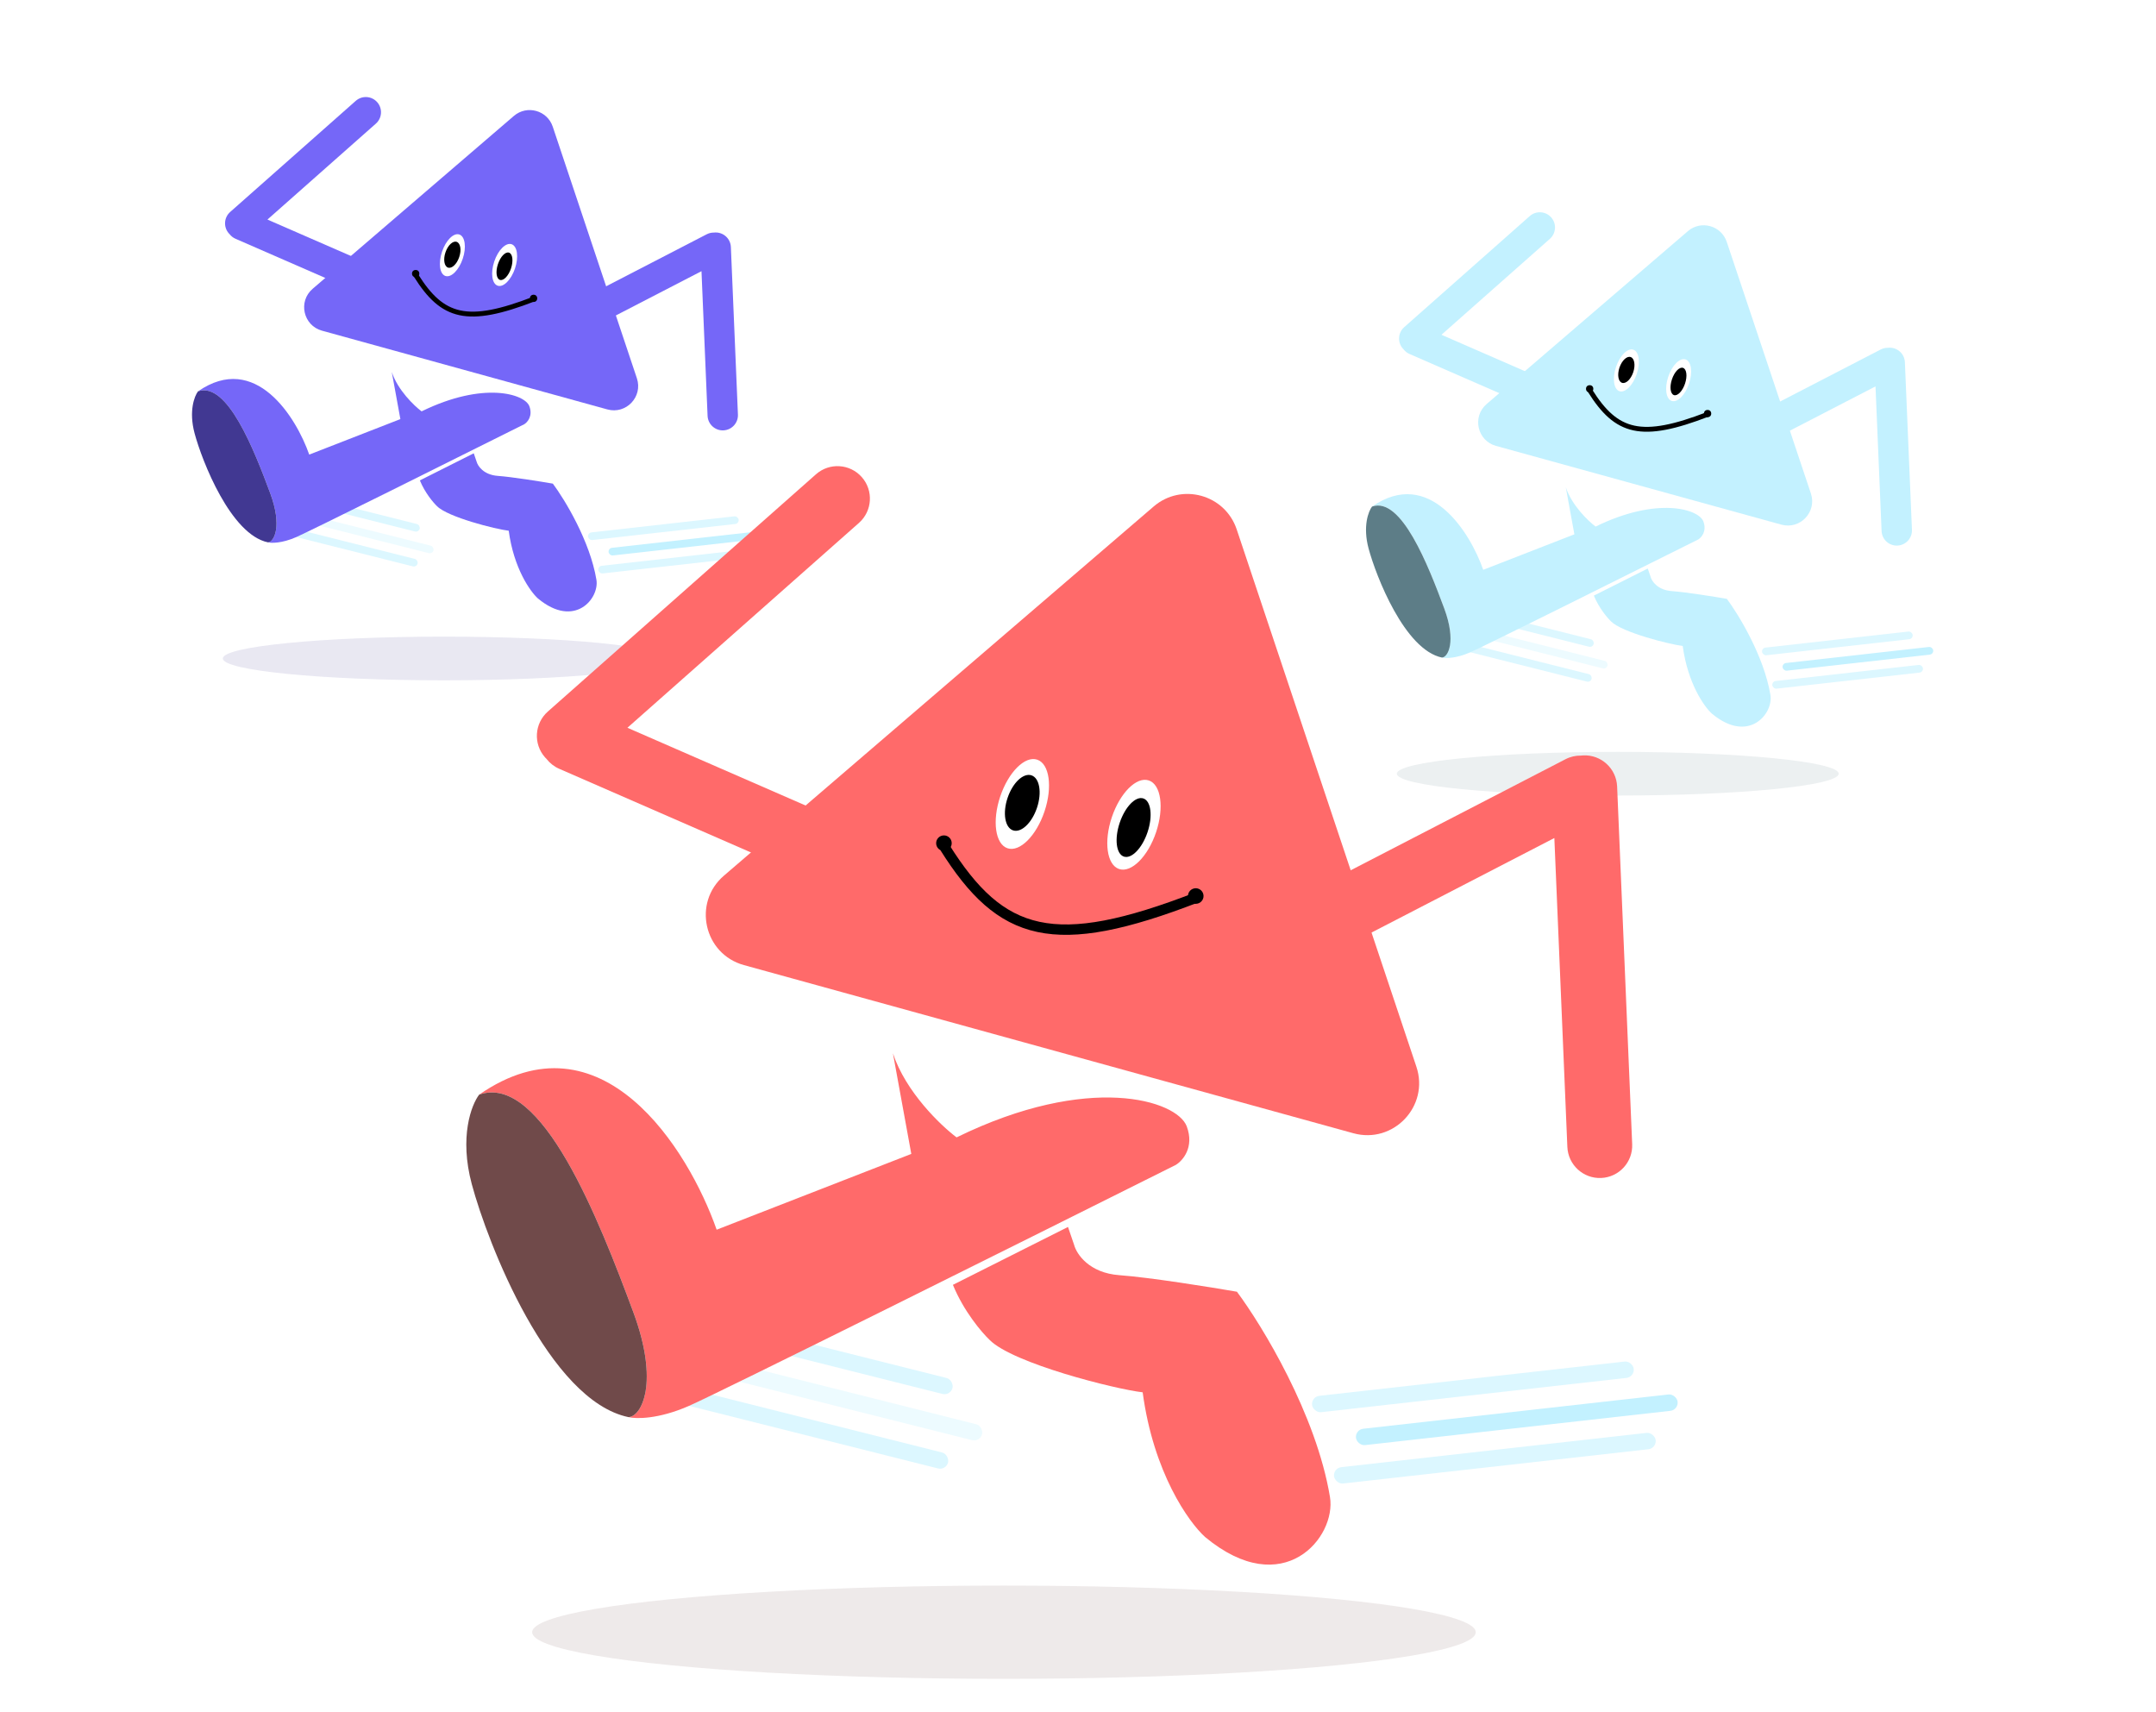 <svg width="393" height="312" viewBox="0 0 393 312" fill="none" xmlns="http://www.w3.org/2000/svg">
<g clip-path="url(#clip0_293_2920)">
<rect width="393" height="312" fill="white"/>
<rect x="49.498" y="95.306" width="27.627" height="1.405" rx="0.702" transform="rotate(14.113 49.498 95.306)" fill="#DCF7FF"/>
<rect x="52.401" y="92.892" width="27.627" height="1.405" rx="0.702" transform="rotate(14.113 52.401 92.892)" fill="#EDFBFF"/>
<rect x="49.877" y="88.948" width="27.627" height="1.405" rx="0.702" transform="rotate(14.113 49.877 88.948)" fill="#DCF7FF"/>
<path d="M49.262 89.914C51.489 95.912 49.959 98.814 48.844 98.853C49.471 99.01 51.373 99.041 53.964 97.912C56.556 96.783 82.769 83.72 95.551 77.33C96.144 76.977 97.161 75.824 96.492 74.037C95.656 71.802 88.133 69.45 76.848 74.978C75.489 73.958 72.501 71.096 71.414 67.803L72.981 76.389L56.367 82.858C53.964 75.997 46.545 64.087 36.096 71.332C41.425 69.45 46.336 82.034 49.262 89.914Z" fill="#7567F8"/>
<path d="M76.534 87.562L86.356 82.622L86.879 84.151C87.088 84.935 88.153 86.551 90.745 86.739C93.336 86.927 98.512 87.758 100.776 88.15C102.935 91.051 107.547 98.618 108.717 105.674C109.283 109.085 104.747 114.636 98.059 109.085C96.666 107.831 93.65 103.604 92.73 96.736C90.362 96.461 81.654 94.266 79.669 92.267C79.007 91.639 77.454 89.82 76.534 87.562Z" fill="#7567F8"/>
<path d="M36.096 71.332C35.435 72.194 34.383 74.93 35.469 78.976C36.828 84.034 42.052 97.442 48.844 98.853C49.959 98.814 51.489 95.912 49.262 89.914C46.336 82.034 41.425 69.45 36.096 71.332Z" fill="#413892"/>
<path d="M93.668 21.133C96.055 19.083 99.758 20.105 100.756 23.089L116.093 68.948C117.218 72.311 114.132 75.567 110.713 74.624L58.695 60.273C55.276 59.33 54.296 54.952 56.986 52.641L93.668 21.133Z" fill="#7567F8"/>
<path d="M130.343 42.375C131.871 42.311 133.162 43.498 133.226 45.025L134.511 75.56C134.576 77.088 133.389 78.378 131.862 78.443C130.334 78.507 129.043 77.32 128.979 75.792L127.869 49.427L104.189 61.671C102.83 62.373 101.159 61.841 100.457 60.483C99.755 59.125 100.287 57.455 101.645 56.752L128.821 42.702C129.248 42.48 129.707 42.381 130.157 42.392C130.218 42.385 130.28 42.378 130.343 42.375Z" fill="#7567F8"/>
<path d="M41.718 42.543C40.705 41.398 40.812 39.648 41.957 38.635L64.846 18.384C65.991 17.37 67.741 17.477 68.755 18.622C69.768 19.768 69.661 21.518 68.516 22.531L48.752 40.017L73.186 50.677C74.588 51.289 75.229 52.921 74.617 54.323C74.006 55.724 72.373 56.364 70.972 55.753L42.931 43.52C42.489 43.327 42.123 43.033 41.848 42.676C41.804 42.633 41.76 42.59 41.718 42.543Z" fill="#7567F8"/>
<ellipse cx="82.461" cy="46.521" rx="1.994" ry="3.987" transform="rotate(18.542 82.461 46.521)" fill="white"/>
<ellipse cx="91.986" cy="48.293" rx="1.994" ry="3.987" transform="rotate(18.542 91.986 48.293)" fill="white"/>
<ellipse cx="82.454" cy="46.427" rx="1.324" ry="2.476" transform="rotate(18.542 82.454 46.427)" fill="black"/>
<ellipse cx="91.957" cy="48.531" rx="1.254" ry="2.617" transform="rotate(18.542 91.957 48.531)" fill="black"/>
<circle cx="75.767" cy="49.868" r="0.665" transform="rotate(-0.716 75.767 49.868)" fill="black"/>
<circle cx="97.261" cy="54.379" r="0.665" transform="rotate(-0.716 97.261 54.379)" fill="black"/>
<path d="M75.832 50.216C80.659 57.909 85.15 59.224 97.374 54.488" stroke="black" stroke-width="0.886"/>
<rect x="108.984" y="103.2" width="27.627" height="1.405" rx="0.702" transform="rotate(-6.404 108.984 103.2)" fill="#DCF7FF"/>
<rect x="110.857" y="99.923" width="27.627" height="1.405" rx="0.702" transform="rotate(-6.404 110.857 99.923)" fill="#C3F1FF"/>
<rect x="107.111" y="97.113" width="27.627" height="1.405" rx="0.702" transform="rotate(-6.404 107.111 97.113)" fill="#DCF7FF"/>
<g opacity="0.12" filter="url(#filter0_f_293_2920)">
<ellipse cx="80.889" cy="120.02" rx="40.27" ry="3.98" fill="#413892"/>
</g>
<rect x="263.498" y="116.306" width="27.627" height="1.405" rx="0.702" transform="rotate(14.113 263.498 116.306)" fill="#DCF7FF"/>
<rect x="266.401" y="113.892" width="27.627" height="1.405" rx="0.702" transform="rotate(14.113 266.401 113.892)" fill="#EDFBFF"/>
<rect x="263.877" y="109.948" width="27.627" height="1.405" rx="0.702" transform="rotate(14.113 263.877 109.948)" fill="#DCF7FF"/>
<path d="M263.262 110.914C265.489 116.913 263.959 119.814 262.844 119.853C263.471 120.01 265.373 120.041 267.964 118.912C270.556 117.783 296.769 104.72 309.551 98.33C310.144 97.977 311.161 96.824 310.492 95.037C309.656 92.802 302.133 90.45 290.848 95.978C289.489 94.958 286.501 92.096 285.414 88.803L286.981 97.389L270.367 103.858C267.964 96.997 260.545 85.087 250.096 92.332C255.425 90.45 260.336 103.034 263.262 110.914Z" fill="#C3F1FF"/>
<path d="M290.534 108.562L300.356 103.622L300.879 105.151C301.088 105.935 302.153 107.551 304.745 107.739C307.336 107.927 312.512 108.758 314.776 109.15C316.935 112.051 321.547 119.618 322.717 126.674C323.283 130.085 318.747 135.636 312.059 130.085C310.666 128.831 307.65 124.604 306.73 117.736C304.362 117.461 295.654 115.266 293.669 113.267C293.007 112.639 291.454 110.82 290.534 108.562Z" fill="#C3F1FF"/>
<path d="M250.096 92.332C249.435 93.194 248.383 95.93 249.469 99.976C250.828 105.034 256.052 118.441 262.844 119.853C263.959 119.814 265.489 116.913 263.262 110.914C260.336 103.034 255.425 90.45 250.096 92.332Z" fill="#5D7D87"/>
<path d="M307.668 42.133C310.055 40.083 313.758 41.105 314.756 44.089L330.093 89.948C331.218 93.311 328.132 96.567 324.713 95.624L272.695 81.273C269.276 80.33 268.296 75.952 270.987 73.641L307.668 42.133Z" fill="#C3F1FF"/>
<path d="M344.344 63.376C345.872 63.311 347.163 64.498 347.227 66.025L348.513 96.56C348.577 98.088 347.39 99.378 345.862 99.442C344.334 99.507 343.043 98.32 342.979 96.792L341.87 70.428L318.188 82.671C316.83 83.374 315.16 82.841 314.458 81.483C313.755 80.125 314.287 78.454 315.645 77.752L342.821 63.702C343.248 63.482 343.706 63.382 344.154 63.393C344.217 63.386 344.28 63.378 344.344 63.376Z" fill="#C3F1FF"/>
<path d="M255.719 63.543C254.705 62.398 254.812 60.648 255.958 59.634L278.846 39.384C279.992 38.371 281.742 38.478 282.755 39.623C283.768 40.768 283.66 42.518 282.515 43.532L262.752 61.018L287.186 71.678C288.588 72.289 289.228 73.921 288.617 75.322C288.005 76.724 286.373 77.365 284.972 76.753L256.931 64.52C256.49 64.327 256.123 64.032 255.848 63.676C255.805 63.633 255.76 63.59 255.719 63.543Z" fill="#C3F1FF"/>
<ellipse cx="296.461" cy="67.521" rx="1.994" ry="3.987" transform="rotate(18.542 296.461 67.521)" fill="white"/>
<ellipse cx="305.986" cy="69.293" rx="1.994" ry="3.987" transform="rotate(18.542 305.986 69.293)" fill="white"/>
<ellipse cx="296.454" cy="67.427" rx="1.324" ry="2.476" transform="rotate(18.542 296.454 67.427)" fill="black"/>
<ellipse cx="305.957" cy="69.531" rx="1.254" ry="2.617" transform="rotate(18.542 305.957 69.531)" fill="black"/>
<circle cx="289.767" cy="70.868" r="0.665" transform="rotate(-0.716 289.767 70.868)" fill="black"/>
<circle cx="311.261" cy="75.379" r="0.665" transform="rotate(-0.716 311.261 75.379)" fill="black"/>
<path d="M289.832 71.216C294.659 78.909 299.15 80.224 311.374 75.488" stroke="black" stroke-width="0.886"/>
<rect x="322.984" y="124.2" width="27.627" height="1.405" rx="0.702" transform="rotate(-6.404 322.984 124.2)" fill="#DCF7FF"/>
<rect x="324.857" y="120.923" width="27.627" height="1.405" rx="0.702" transform="rotate(-6.404 324.857 120.923)" fill="#C3F1FF"/>
<rect x="321.111" y="118.113" width="27.627" height="1.405" rx="0.702" transform="rotate(-6.404 321.111 118.113)" fill="#DCF7FF"/>
<g opacity="0.12" filter="url(#filter1_f_293_2920)">
<ellipse cx="294.889" cy="141.02" rx="40.27" ry="3.98" fill="#5D7D87"/>
</g>
<rect x="115.961" y="250.721" width="59" height="3" rx="1.5" transform="rotate(14.113 115.961 250.721)" fill="#DCF7FF"/>
<rect x="122.161" y="245.567" width="59" height="3" rx="1.5" transform="rotate(14.113 122.161 245.567)" fill="#EDFBFF"/>
<rect x="116.771" y="237.143" width="59" height="3" rx="1.5" transform="rotate(14.113 116.771 237.143)" fill="#DCF7FF"/>
<path d="M115.458 239.207C120.214 252.016 116.946 258.212 114.566 258.296C115.904 258.631 119.966 258.698 125.5 256.286C131.034 253.875 187.015 225.978 214.313 212.331C215.578 211.578 217.75 209.116 216.322 205.298C214.536 200.526 198.47 195.503 174.369 207.308C171.469 205.131 165.086 199.019 162.766 191.986L166.113 210.322L130.632 224.136C125.5 209.485 109.656 184.049 87.341 199.521C98.722 195.503 109.21 222.378 115.458 239.207Z" fill="#FF6A6A"/>
<path d="M173.7 234.183L194.676 223.634L195.792 226.899C196.238 228.574 198.514 232.023 204.048 232.425C209.582 232.827 220.636 234.602 225.471 235.439C230.082 241.635 239.931 257.793 242.43 272.864C243.638 280.148 233.95 292.003 219.669 280.148C216.693 277.468 210.252 268.443 208.288 253.775C203.23 253.189 184.634 248.5 180.395 244.23C178.981 242.89 175.664 239.006 173.7 234.183Z" fill="#FF6A6A"/>
<path d="M87.341 199.521C85.928 201.363 83.682 207.207 86.002 215.848C88.903 226.648 100.061 255.282 114.566 258.296C116.946 258.212 120.214 252.016 115.458 239.207C109.21 222.378 98.722 195.503 87.341 199.521Z" fill="#704A4A"/>
<path d="M210.292 92.319C215.389 87.94 223.298 90.122 225.429 96.495L258.183 194.432C260.585 201.614 253.994 208.567 246.694 206.553L135.603 175.905C128.303 173.891 126.21 164.542 131.955 159.607L210.292 92.319Z" fill="#FF6A6A"/>
<path d="M288.615 137.683C291.878 137.546 294.634 140.08 294.772 143.343L297.517 208.551C297.654 211.814 295.12 214.571 291.857 214.708C288.594 214.845 285.838 212.312 285.701 209.049L283.33 152.745L232.758 178.892C229.857 180.391 226.289 179.256 224.79 176.355C223.29 173.454 224.426 169.885 227.327 168.386L285.363 138.381C286.264 137.915 287.228 137.703 288.175 137.72C288.32 137.703 288.467 137.69 288.615 137.683Z" fill="#FF6A6A"/>
<path d="M99.348 138.042C97.184 135.596 97.412 131.859 99.858 129.695L148.739 86.447C151.185 84.283 154.922 84.512 157.086 86.958C159.25 89.404 159.022 93.141 156.576 95.305L114.368 132.648L166.549 155.413C169.543 156.719 170.911 160.205 169.605 163.198C168.299 166.191 164.814 167.559 161.821 166.253L101.938 140.127C101.002 139.719 100.224 139.098 99.638 138.346C99.538 138.248 99.441 138.147 99.348 138.042Z" fill="#FF6A6A"/>
<ellipse cx="186.358" cy="146.537" rx="4.258" ry="8.515" transform="rotate(18.542 186.358 146.537)" fill="white"/>
<ellipse cx="206.7" cy="150.321" rx="4.258" ry="8.515" transform="rotate(18.542 206.7 150.321)" fill="white"/>
<ellipse cx="186.342" cy="146.335" rx="2.827" ry="5.289" transform="rotate(18.542 186.342 146.335)" fill="black"/>
<ellipse cx="206.637" cy="150.829" rx="2.678" ry="5.588" transform="rotate(18.542 206.637 150.829)" fill="black"/>
<circle cx="172.061" cy="153.685" r="1.419" transform="rotate(-0.716 172.061 153.685)" fill="black"/>
<circle cx="217.965" cy="163.317" r="1.419" transform="rotate(-0.716 217.965 163.317)" fill="black"/>
<path d="M172.2 154.427C182.51 170.856 192.1 173.665 218.205 163.551" stroke="black" stroke-width="1.892"/>
<rect x="243" y="267.581" width="59" height="3" rx="1.5" transform="rotate(-6.404 243 267.581)" fill="#DCF7FF"/>
<rect x="247" y="260.581" width="59" height="3" rx="1.5" transform="rotate(-6.404 247 260.581)" fill="#C3F1FF"/>
<rect x="239" y="254.581" width="59" height="3" rx="1.5" transform="rotate(-6.404 239 254.581)" fill="#DCF7FF"/>
<g opacity="0.12" filter="url(#filter2_f_293_2920)">
<ellipse cx="183" cy="297.5" rx="86" ry="8.5" fill="#704A4A"/>
</g>
</g>
<defs>
<filter id="filter0_f_293_2920" x="34.391" y="109.812" width="92.995" height="20.416" filterUnits="userSpaceOnUse" color-interpolation-filters="sRGB">
<feFlood flood-opacity="0" result="BackgroundImageFix"/>
<feBlend mode="normal" in="SourceGraphic" in2="BackgroundImageFix" result="shape"/>
<feGaussianBlur stdDeviation="3.114" result="effect1_foregroundBlur_293_2920"/>
</filter>
<filter id="filter1_f_293_2920" x="248.391" y="130.812" width="92.995" height="20.416" filterUnits="userSpaceOnUse" color-interpolation-filters="sRGB">
<feFlood flood-opacity="0" result="BackgroundImageFix"/>
<feBlend mode="normal" in="SourceGraphic" in2="BackgroundImageFix" result="shape"/>
<feGaussianBlur stdDeviation="3.114" result="effect1_foregroundBlur_293_2920"/>
</filter>
<filter id="filter2_f_293_2920" x="83.7" y="275.7" width="198.6" height="43.6" filterUnits="userSpaceOnUse" color-interpolation-filters="sRGB">
<feFlood flood-opacity="0" result="BackgroundImageFix"/>
<feBlend mode="normal" in="SourceGraphic" in2="BackgroundImageFix" result="shape"/>
<feGaussianBlur stdDeviation="6.65" result="effect1_foregroundBlur_293_2920"/>
</filter>
<clipPath id="clip0_293_2920">
<rect width="393" height="312" fill="white"/>
</clipPath>
</defs>
</svg>
